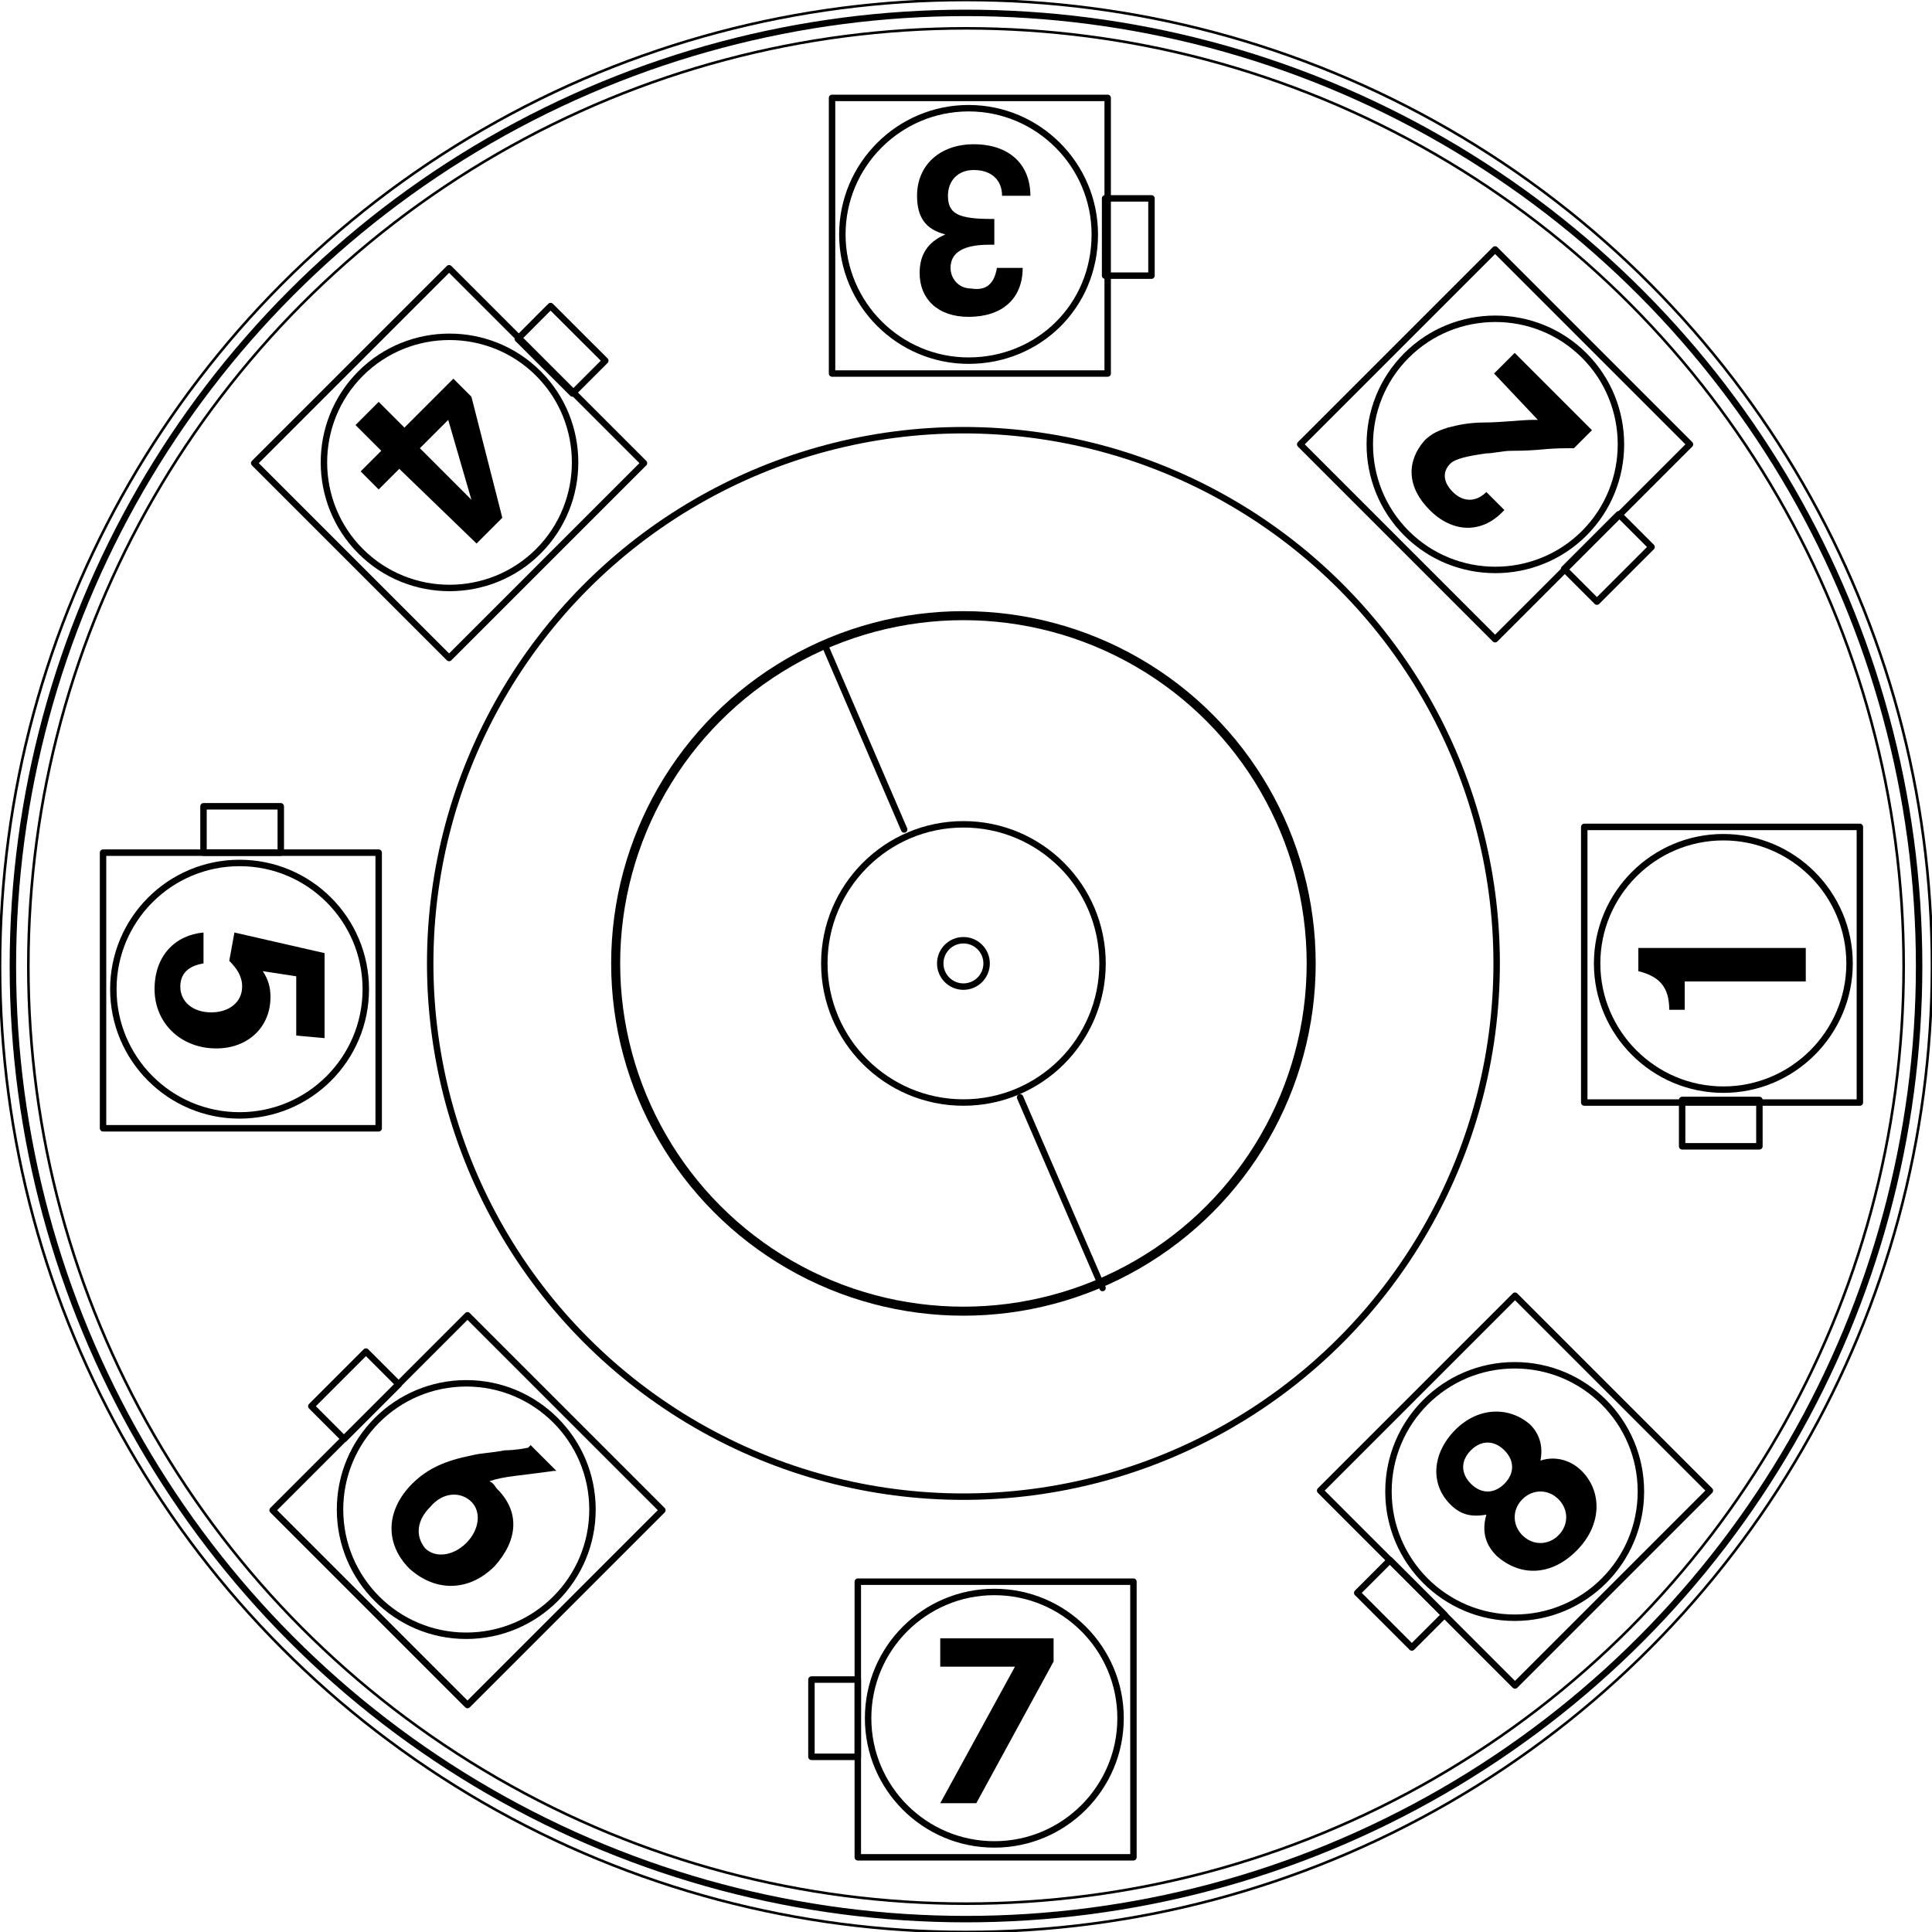 <?xml version="1.0" encoding="utf-8"?>
<!-- Generator: Adobe Illustrator 19.0.0, SVG Export Plug-In . SVG Version: 6.00 Build 0)  -->
<svg version="1.1" id="Layer_1" xmlns="http://www.w3.org/2000/svg" xmlns:xlink="http://www.w3.org/1999/xlink" x="0px" y="0px"
	 width="75px" height="75px" viewBox="0 0 75 75" style="enable-background:new 0 0 75 75;" xml:space="preserve">
<style type="text/css">
	.st0{fill:none;stroke:#000000;stroke-width:0.25;stroke-linecap:round;stroke-linejoin:round;stroke-miterlimit:10;}
	.st1{fill:none;stroke:#000000;stroke-width:0.1;stroke-linecap:round;stroke-linejoin:round;stroke-miterlimit:10;}
	.st2{fill:none;stroke:#000000;stroke-width:0.35;stroke-miterlimit:10;}
</style>
<line id="XMLID_111_" class="st0" x1="74.7" y1="-0.5" x2="74.7" y2="-0.5"/>
<rect id="XMLID_110_" x="4" y="33.1" class="st0" width="10.7" height="10.7"/>
<circle id="XMLID_109_" class="st0" cx="9.3" cy="38.4" r="4.9"/>
<rect id="XMLID_108_" x="7.9" y="31.3" class="st0" width="3" height="1.8"/>
<rect id="XMLID_107_" x="12.8" y="53.3" transform="matrix(0.707 -0.707 0.707 0.707 -36.15 29.992)" class="st0" width="10.7" height="10.7"/>
<circle id="XMLID_106_" class="st0" cx="18.1" cy="58.6" r="4.9"/>
<rect id="XMLID_105_" x="12.3" y="53.3" transform="matrix(0.707 -0.707 0.707 0.707 -34.294 25.602)" class="st0" width="3" height="1.8"/>
<rect id="XMLID_104_" x="33.3" y="61.4" class="st0" width="10.7" height="10.7"/>
<circle id="XMLID_103_" class="st0" cx="38.6" cy="66.7" r="4.9"/>
<rect id="XMLID_102_" x="31.5" y="65.2" class="st0" width="1.8" height="3"/>
<rect id="XMLID_101_" x="53.5" y="52.6" transform="matrix(-0.707 -0.707 0.707 -0.707 59.449 140.442)" class="st0" width="10.7" height="10.7"/>
<circle id="XMLID_100_" class="st0" cx="58.8" cy="57.9" r="4.9"/>
<rect id="XMLID_99_" x="52.9" y="61.4" transform="matrix(-0.707 -0.707 0.707 -0.707 48.798 144.766)" class="st0" width="3" height="1.8"/>
<rect id="XMLID_98_" x="61.5" y="32.1" class="st0" width="10.7" height="10.7"/>
<path id="XMLID_97_" class="st0" d="M62,37.4c0-2.7,2.2-4.9,4.9-4.9c2.7,0,4.9,2.2,4.9,4.9c0,2.7-2.2,4.9-4.9,4.9
	C64.2,42.3,62,40.1,62,37.4z"/>
<rect id="XMLID_96_" x="65.3" y="42.7" class="st0" width="3" height="1.8"/>
<rect id="XMLID_95_" x="52.8" y="11.9" transform="matrix(-0.707 0.707 -0.707 -0.707 111.347 -11.667)" class="st0" width="10.7" height="10.7"/>
<path id="XMLID_94_" class="st0" d="M54.6,20.7c-1.9-1.9-1.9-5,0-6.9c1.9-1.9,5-1.9,6.9,0c1.9,1.9,1.9,5,0,6.9
	C59.6,22.6,56.5,22.6,54.6,20.7z"/>
<rect id="XMLID_93_" x="61" y="20.8" transform="matrix(-0.707 0.707 -0.707 -0.707 121.946 -7.187)" class="st0" width="3" height="1.8"/>
<rect id="XMLID_92_" x="32.3" y="3.8" class="st0" width="10.7" height="10.7"/>
<path id="XMLID_91_" class="st0" d="M37.6,14c-2.7,0-4.9-2.2-4.9-4.9c0-2.7,2.2-4.9,4.9-4.9c2.7,0,4.9,2.2,4.9,4.9
	C42.5,11.9,40.3,14,37.6,14z"/>
<rect id="XMLID_90_" x="42.9" y="7.7" class="st0" width="1.8" height="3"/>
<rect id="XMLID_89_" x="12.1" y="12.6" transform="matrix(0.707 0.707 -0.707 0.707 17.787 -7.049)" class="st0" width="10.7" height="10.7"/>
<path id="XMLID_88_" class="st0" d="M20.9,21.4c-1.9,1.9-5,1.9-6.9,0c-1.9-1.9-1.9-5,0-6.9c1.9-1.9,5-1.9,6.9,0
	C22.8,16.4,22.8,19.5,20.9,21.4z"/>
<rect id="XMLID_87_" x="20.3" y="12.7" transform="matrix(0.708 0.707 -0.707 0.708 15.98 -11.463)" class="st0" width="3" height="1.8"/>
<circle id="XMLID_42_" class="st1" cx="37.5" cy="37.5" r="37.5"/>
<circle id="XMLID_41_" class="st0" cx="37.5" cy="37.5" r="37"/>
<circle id="XMLID_40_" class="st1" cx="37.5" cy="37.5" r="36.4"/>
<circle id="XMLID_83_" class="st0" cx="37.4" cy="37.4" r="20.7"/>
<circle id="XMLID_82_" class="st2" cx="37.4" cy="37.4" r="13.5"/>
<circle id="XMLID_81_" class="st0" cx="37.4" cy="37.4" r="5.4"/>
<circle id="XMLID_80_" class="st0" cx="37.4" cy="37.4" r="0.9"/>
<line id="XMLID_79_" class="st0" x1="39.6" y1="42.6" x2="42.8" y2="50"/>
<line id="XMLID_78_" class="st0" x1="32" y1="25" x2="35.1" y2="32.2"/>
<g id="XMLID_26_">
	<path id="XMLID_27_" d="M65.5,39.2h-0.7c0-0.9-0.4-1.3-1.2-1.5v-0.9h6.5v1.3h-4.7V39.2z"/>
</g>
<g id="XMLID_23_">
	<path id="XMLID_24_" d="M57.7,19.1l0.7,0.7l-0.1,0.1c-0.8,0.8-1.9,0.8-2.8-0.1c-0.9-0.9-0.9-1.9-0.2-2.7c0.3-0.3,0.6-0.4,0.9-0.5
		c0.4-0.1,0.8-0.2,1.5-0.2c0.5,0,1.4-0.1,1.8-0.1c0.1,0,0.1,0,0.2,0L58,14.5l0.8-0.8l3,3l-0.7,0.7l-0.2,0c-1,0-1.1,0.1-2.2,0.1
		c-0.4,0-0.7,0.1-1,0.1c-0.7,0.1-1.2,0.2-1.4,0.4c-0.3,0.3-0.3,0.7,0.1,1.1C56.8,19.5,57.3,19.5,57.7,19.1z"/>
</g>
<g id="XMLID_20_">
	<path id="XMLID_21_" d="M38.7,10.4h1c0,1.2-0.8,1.9-2.1,1.9c-1.2,0-1.9-0.7-1.9-1.7c0-0.7,0.3-1.2,1-1.5c-0.8-0.2-1.1-0.7-1.1-1.5
		c0-1.2,0.9-2,2.2-2c1.4,0,2.2,0.8,2.2,2h-1.1c0-0.6-0.4-1-1.1-1c-0.6,0-1,0.4-1,1c0,0.7,0.4,0.9,1.7,0.9h0.1v1c-0.1,0-0.2,0-0.2,0
		c-1,0-1.5,0.3-1.5,0.9c0,0.4,0.3,0.8,0.8,0.8C38.3,11.3,38.6,11,38.7,10.4z"/>
</g>
<g id="XMLID_16_">
	<path id="XMLID_17_" d="M15.5,18.2L14.7,19L14,18.3l0.8-0.8l-1-1l0.9-0.9l1,1l1.9-1.9l0.7,0.7l1.2,4.7l-1,1L15.5,18.2z M16.3,17.4
		l2,2l-0.9-3.1L16.3,17.4z"/>
</g>
<g id="XMLID_13_">
	<path id="XMLID_14_" d="M12.6,37v3.3l-1.1-0.1v-2.3l-1.3-0.2c0.2,0.3,0.3,0.6,0.3,1c0,1.2-0.9,2-2.1,2c-1.4,0-2.4-1-2.4-2.3
		c0-1.3,0.8-2.1,1.9-2.2v1.2c-0.6,0.1-0.9,0.4-0.9,0.9c0,0.6,0.5,1,1.2,1c0.7,0,1.2-0.4,1.2-1c0-0.4-0.2-0.7-0.5-1l0.2-1.1L12.6,37z
		"/>
</g>
<g id="XMLID_9_">
	<path id="XMLID_10_" d="M20.6,56.1l1,1l-0.1,0c-1.4,0.2-1.9,0.2-2.5,0.4c0.2,0.1,0.2,0.2,0.3,0.3c0.9,0.9,0.8,2-0.1,3
		c-1,1-2.3,1-3.3,0.1c-1-1-0.9-2.3,0.1-3.3c0.6-0.6,1.3-0.9,2.3-1.1c0.4-0.1,0.8-0.1,1.3-0.2c0.1,0,0.4,0,0.9-0.1L20.6,56.1z
		 M16.5,60.1c0.4,0.4,1.1,0.3,1.6-0.2c0.5-0.5,0.6-1.2,0.2-1.6s-1.1-0.4-1.6,0.2C16.2,59,16.1,59.6,16.5,60.1z"/>
</g>
<g id="XMLID_6_">
	<path id="XMLID_7_" d="M36.5,63.6h4.4v0.9L37.9,70h-1.4l2.9-5.3h-2.9V63.6z"/>
</g>
<g id="XMLID_1_">
	<path id="XMLID_2_" d="M57.7,58.8c-0.6,0.1-1,0-1.4-0.4c-0.8-0.8-0.7-2,0.2-2.9s2.1-0.9,2.9-0.2c0.4,0.4,0.5,0.9,0.4,1.4
		c0.6-0.2,1.2,0,1.6,0.4c0.8,0.8,0.8,2.1-0.2,3.1s-2.2,1-3.1,0.2C57.7,60,57.5,59.5,57.7,58.8z M59.1,58.2c-0.4,0.4-0.4,1,0,1.4
		c0.4,0.4,1,0.4,1.4,0s0.4-1,0-1.4C60.1,57.8,59.5,57.8,59.1,58.2z M57.1,56.3c-0.4,0.4-0.4,0.9,0,1.3c0.4,0.4,0.9,0.4,1.3,0
		c0.4-0.4,0.4-0.9,0-1.3C58,55.9,57.5,55.9,57.1,56.3z"/>
</g>
</svg>
